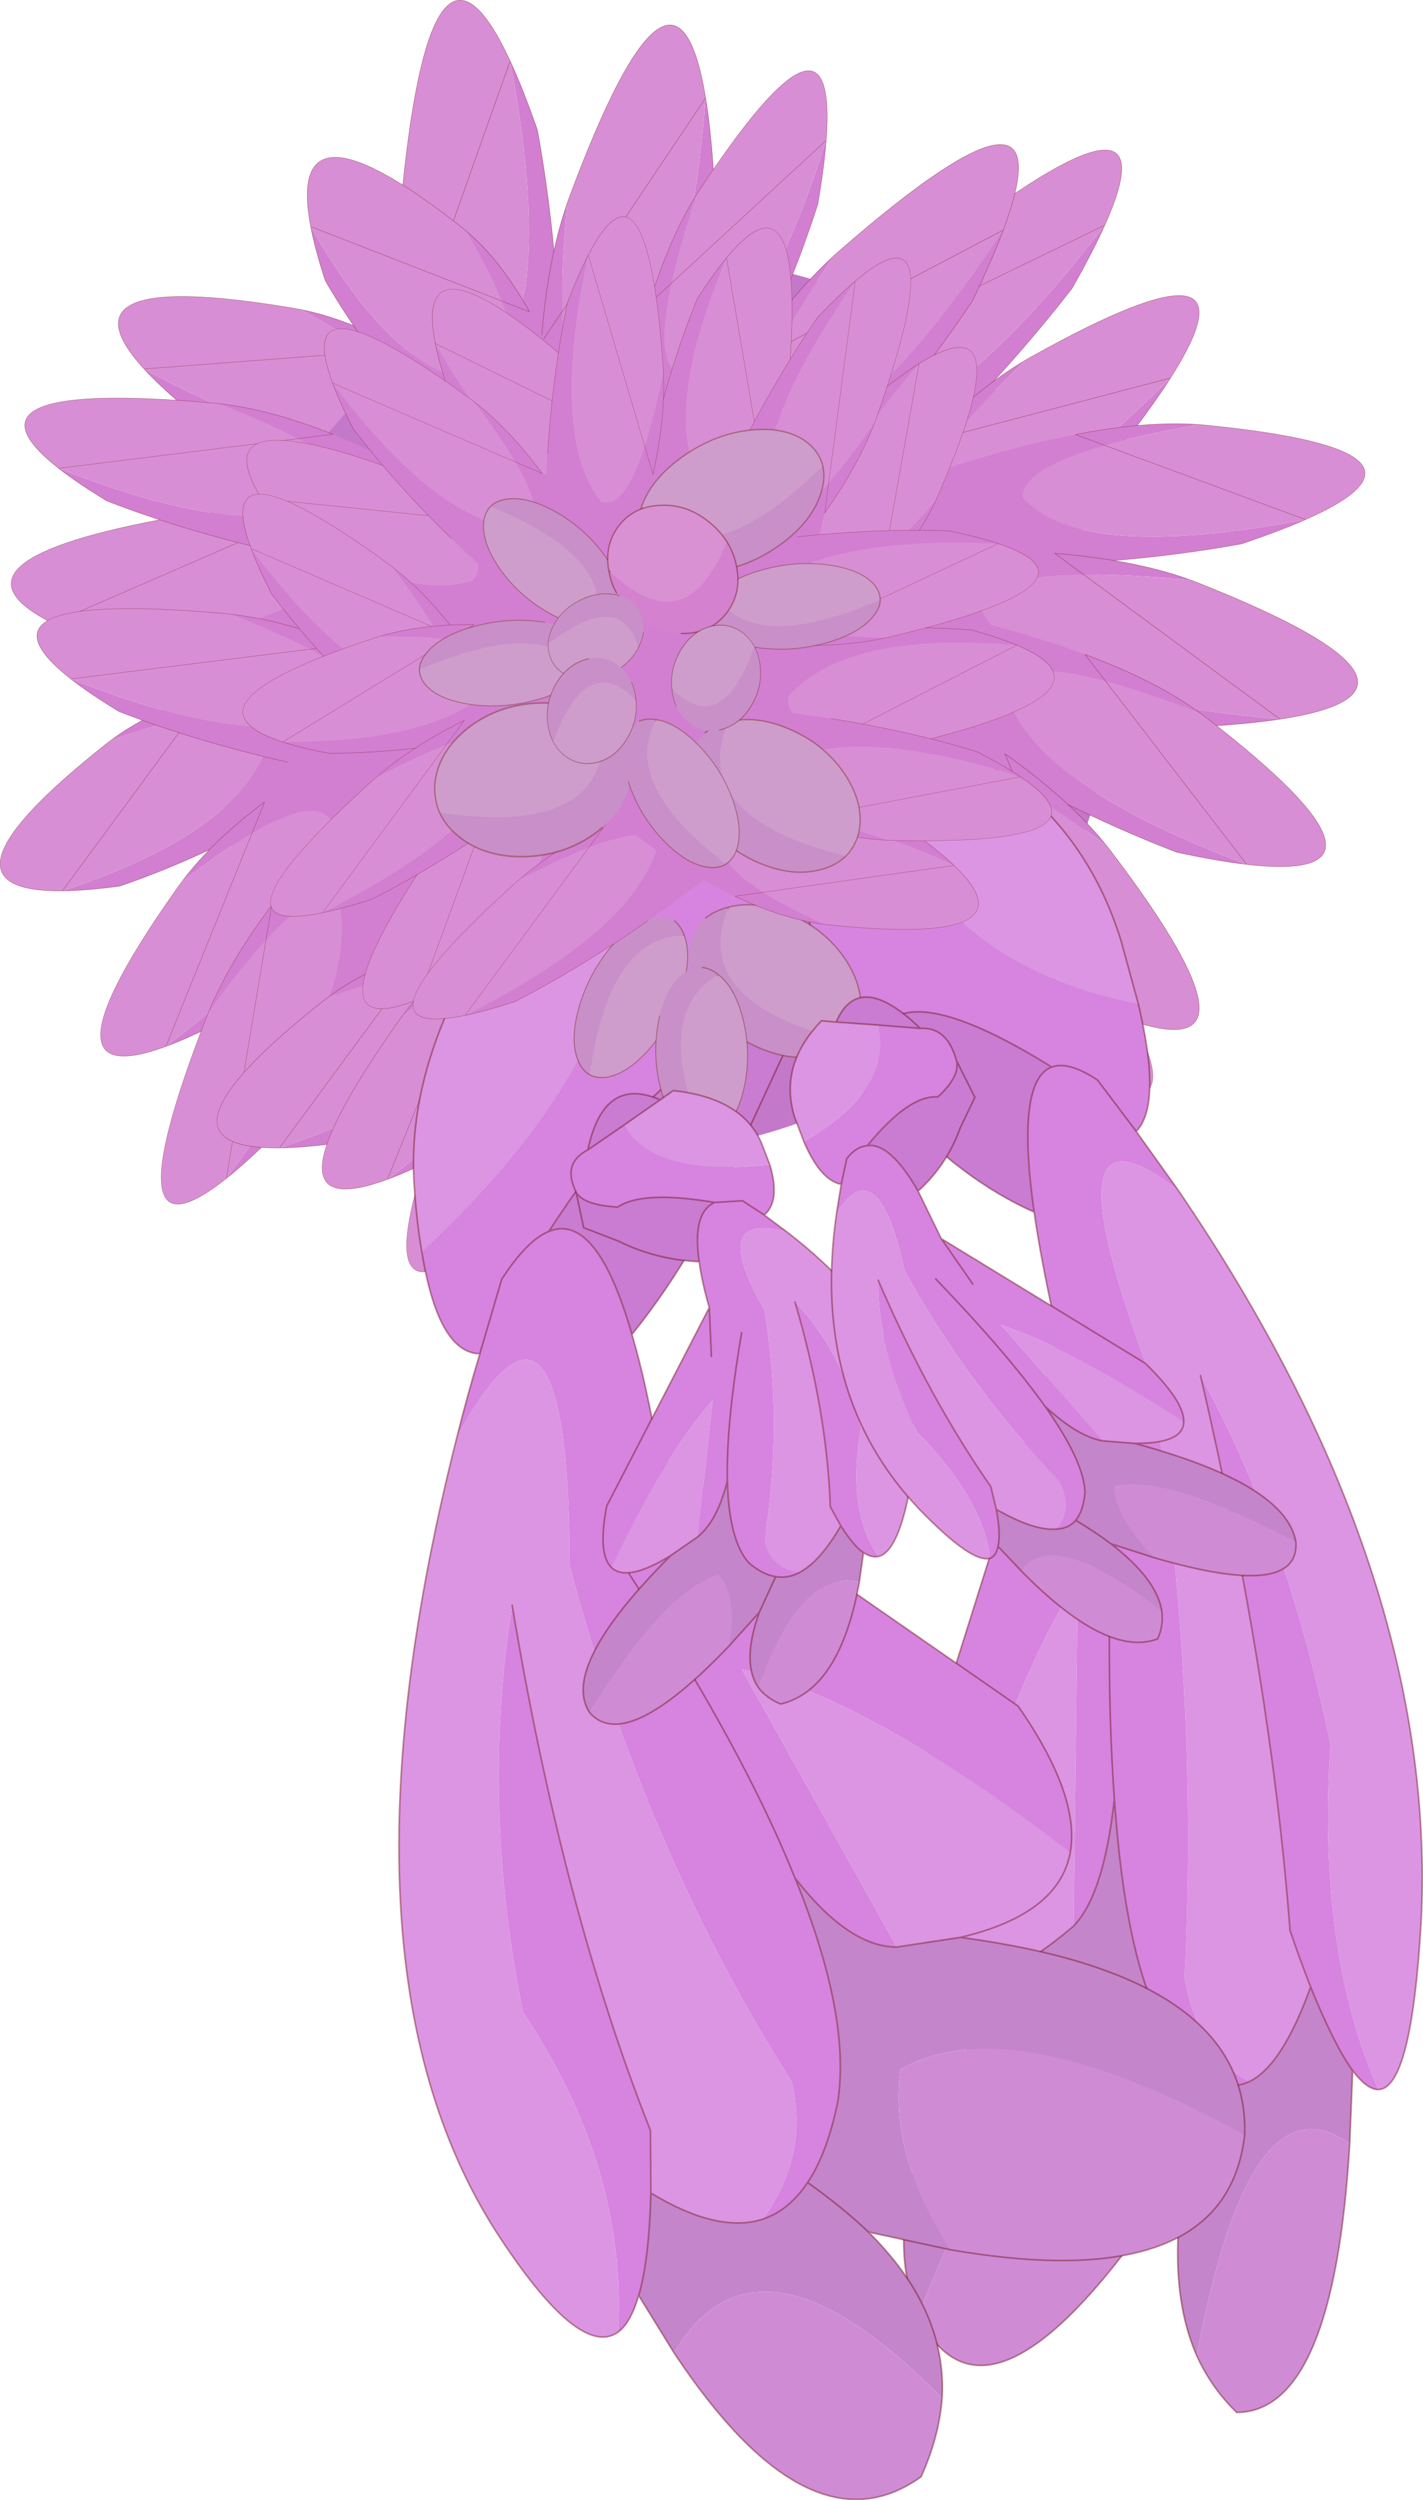 <svg viewBox="0 0 169.31 297.34" xmlns="http://www.w3.org/2000/svg" xmlns:xlink="http://www.w3.org/1999/xlink"><g transform="translate(-194.46 -63.601)"><use transform="matrix(.817 -.198 .152 .804 177.35 80.02)" width="202.35" height="197.1" xlink:href="#a"/><use transform="translate(241.85 150.55)" width="121.95" height="210.4" xlink:href="#b"/><use transform="matrix(.817 -.198 .152 .804 201.21 105.36)" width="131.45" height="135.1" xlink:href="#c"/><use transform="translate(262.3 182.1)" width="86.45" height="86.65" xlink:href="#d"/></g><defs><g id="a" transform="translate(.05 .05)"><use transform="matrix(-.389 .022 -.056 .323 105.91 28.718)" width="190.2" height="166.7" xlink:href="#e"/><use transform="translate(33.5 44.3)" width="127.7" height="127.7" xlink:href="#f"/><use transform="matrix(.413 0 0 .357 96.95 44.264)" width="190.2" height="166.7" xlink:href="#e"/><use transform="matrix(.343 .092 -.102 .379 117.81 50.862)" width="190.2" height="166.7" xlink:href="#e"/><use transform="scale(.409) rotate(-45 201.311 -27.433)" width="190.2" height="166.7" xlink:href="#e"/><use transform="rotate(-29.994 117.144 -66.884) scale(.409)" width="190.2" height="166.7" xlink:href="#e"/><use transform="matrix(.321 -.086 .091 .34 74.241 38.766)" width="190.2" height="166.7" xlink:href="#e"/><use transform="translate(83.4 39.909) scale(.409)" width="190.2" height="166.7" xlink:href="#e"/><use transform="matrix(-.023 .348 -.32 -.021 160.13 113.15)" width="190.2" height="166.7" xlink:href="#e"/><use transform="matrix(.026 .322 -.299 .024 138.73 123.05)" width="190.2" height="166.7" xlink:href="#e"/><use transform="matrix(.234 .267 -.274 .24 157.78 48.126)" width="190.2" height="166.7" xlink:href="#e"/><use transform="rotate(63.767 33.083 159.34) scale(.409)" width="190.2" height="166.7" xlink:href="#e"/><use transform="matrix(.076 .381 -.376 .075 172.14 79.292)" width="190.2" height="166.7" xlink:href="#e"/><use transform="matrix(-.023 .408 -.408 -.027 168.39 94.053)" width="190.2" height="166.7" xlink:href="#e"/><use transform="matrix(-.202 .307 .23 .27 38.377 49.873)" width="190.2" height="166.7" xlink:href="#e"/><use transform="matrix(-.135 .367 .275 .181 35.222 67.282)" width="190.2" height="166.7" xlink:href="#e"/><use transform="matrix(-.06 .401 .3 .08 25.87 84.942)" width="190.2" height="166.7" xlink:href="#e"/><use transform="matrix(-.344 -.126 -.209 .285 129.37 42.172)" width="190.2" height="166.7" xlink:href="#e"/><use transform="matrix(-.359 .152 .057 .323 77.644 38.068)" width="190.2" height="166.7" xlink:href="#e"/><use transform="matrix(-.403 .034 -.009 .31 92.501 38.069)" width="190.2" height="166.7" xlink:href="#e"/><use transform="matrix(-.403 .034 -.009 .31 88.651 68.269)" width="190.2" height="166.7" xlink:href="#e"/><use transform="matrix(-.202 .307 .23 .27 61.827 93.673)" width="190.2" height="166.7" xlink:href="#e"/><use transform="matrix(-.135 .367 .275 .181 62.572 93.682)" width="190.2" height="166.7" xlink:href="#e"/><use transform="matrix(-.06 .401 .3 .08 58.27 102.94)" width="190.2" height="166.7" xlink:href="#e"/></g><g id="g"><path d="M180.6 30.2q-5.8 9.5-15.1 21.95-25.2 24.9-55.9 47.8Q61.55 135.7 0 166.6 45.2 93.85 83.05 55.7q20.2-20.4 38.3-30.9-50.9 49.9-39.85 62.35 35.05 7.3 99.1-56.95" fill="#d27ed1" fill-rule="evenodd" transform="translate(0 .1)"/><path d="m121.35 24.8 2.4-1.35q91.4-50.05 56.85 6.75-64.05 64.25-99.1 56.95Q70.45 74.7 121.35 24.8" fill="#d88ed4" fill-rule="evenodd" transform="translate(0 .1)"/><path d="M180.6 30.3q-5.8 9.5-15.1 21.95-25.2 24.9-55.9 47.8M83.05 55.8q20.2-20.4 38.3-30.9l2.4-1.35q91.4-50.05 56.85 6.75z" fill="none" stroke="#690300" stroke-linecap="round" stroke-linejoin="round" stroke-opacity=".4" stroke-width=".2"/></g><g id="b"><path d="m306.85 154.75 2.5-1.85q13.8 7.4 18.5 22.6l2.05 7.5q-23-4.5-29.75-23.1l6.7-5.15m27.8 50.4q30.95 45.4 28.9 86.95-1.15 19.95-5.1 20-7.3-16.55-5.7-41.05-5.2-25.25-15.45-43.85 8.35 35.95 10.65 66 1.25 3.65 2.45 6.7-3.4 9.4-7.3 11.25-6.05-3.25-7.7-12.3 1.75-35.35-4-71.45-13.2-35.05 3.25-22.25m-17.6 91.35q-8.3 5-11.6-.65 8.75-31.35 17.25-44.35l-.5 41.15q-2.75 2.35-5.15 3.85" fill="#dc95e3" fill-rule="evenodd" transform="translate(-241.85 -150.55)"/><path d="m306.85 154.75-6.7 5.15-6.7 5.1q1.8-22 13.4-10.25m10.65 53q-8.65-3.85-16.4-12.3l-7.05-6.7-2.2-11.6q1.5 4.45 8.55 7.75 4.55-3.5 19.2 5.6-4.3 1.6-2.1 17.25" fill="#c97cd1" fill-rule="evenodd" transform="translate(-241.85 -150.55)"/><path d="M300.15 159.9q6.75 18.6 29.75 23.1 2.85 11.95-.25 15.15l5 7q-16.45-12.8-3.25 22.25 5.75 36.1 4 71.45 1.65 9.05 7.7 12.3-2.35 1.1-4.8-.35-2.7-1.7-5.5-6.35-4.45-8.1-5.75-26.9-1.25 11.4-4.85 15.1l.5-41.15q-8.5 13-17.25 44.35-3.05-5.2-1.95-19.4l16.9-53.7q-2-8.7-2.9-15-2.2-15.65 2.1-17.25 2-.75 5.45 1.55l4.6 6.1-4.6-6.1q-3.45-2.3-5.45-1.55-14.65-9.1-19.2-5.6-7.05-3.3-8.55-7.75-3.4-9.85 1.6-12.15l6.7-5.1m58.3 152.2q-1.35 0-3.05-2.25-2.2-3.05-5-9.95-1.2-3.05-2.45-6.7-2.3-30.05-10.65-66 10.25 18.6 15.45 43.85-1.6 24.5 5.7 41.05m-36.75-74.2-1.3-15.15 1.3 15.15m5.55-5.1q-1.5 27.1-.2 44.75-1.3-17.65.2-44.75" fill="#d684df" fill-rule="evenodd" transform="translate(-241.85 -150.55)"/><path d="m355.4 309.85-.35 8.7q-11.9-8.6-18.2 25.2-3.9-8.9-1.1-23.15l-5.45 8.1q.75-14.75-3.5-22.9-10.75 1.8-23.1 33.2-6.8-16.35 13.35-42.5 2.4-1.5 5.15-3.85 3.6-3.7 4.85-15.1 1.3 18.8 5.75 26.9 2.8 4.65 5.5 6.35 2.45 1.45 4.8.35 3.9-1.85 7.3-11.25 2.8 6.9 5 9.95m-19.65 10.75q.9-4.65 2.55-9.8-1.65 5.15-2.55 9.8" fill="#c585cb" fill-rule="evenodd" transform="translate(-241.85 -150.55)"/><path d="M355.05 318.55q-1.9 31.9-13.45 31.95-3-2.9-4.75-6.75 6.3-33.8 18.2-25.2M330.3 328.7q-18.75 26-26.6 10.3 12.35-31.4 23.1-33.2 4.25 8.15 3.5 22.9" fill="#cf8cd5" fill-rule="evenodd" transform="translate(-241.85 -150.55)"/><path d="M88.05 32.45 86 24.95q-4.7-15.2-18.5-22.6L65 4.2l-6.7 5.15-6.7 5.1Q53.4-7.55 65 4.2m23.05 28.25Q90.9 44.4 87.8 47.6l5 7q30.95 45.4 28.9 86.95-1.15 19.95-5.1 20-1.35 0-3.05-2.25l-.35 8.7q-1.9 31.9-13.45 31.95-3-2.9-4.75-6.75-3.9-8.9-1.1-23.15l-5.45 8.1q-18.75 26-26.6 10.3-6.8-16.35 13.35-42.5-8.3 5-11.6-.65-3.05-5.2-1.95-19.4l16.9-53.7q-2-8.7-2.9-15-8.65-3.85-16.4-12.3l-7.05-6.7L50 26.6q-3.4-9.85 1.6-12.15M87.8 47.6l-4.6-6.1q-3.45-2.3-5.45-1.55-4.3 1.6-2.1 17.25m37.9 102.1q-2.2-3.05-5-9.95-3.4 9.4-7.3 11.25-2.35 1.1-4.8-.35-1.65 5.15-2.55 9.8m2.55-9.8q-2.7-1.7-5.5-6.35-4.45-8.1-5.75-26.9-1.25 11.4-4.85 15.1-2.75 2.35-5.15 3.85m33.35 3.4q-1.2-3.05-2.45-6.7-2.3-30.05-10.65-66m-16.9-4.45 1.3 15.15m-2.1-47.4q-14.65-9.1-19.2-5.6-7.05-3.3-8.55-7.75M85.2 127q-1.3-17.65.2-44.75" fill="none" stroke="#600" stroke-linecap="round" stroke-linejoin="round" stroke-opacity=".4" stroke-width=".2"/><path d="m268.75 169.05-9.9 1.4-3.6.5q-12.65 17.5-11.5 33.75.3 4.35.9 7.8 24.5-22.75 24.1-43.45m-19.9 65.35q-15.85 62.5 4.6 94.55 9.9 15.3 14.55 12 1.15-19.45-11.3-38.05-5.05-24.75-1.3-48.4 6 36.1 16.45 62.45l.05 7.45q8 4.85 13.35 3.1 5.5-7.7 3.4-16.35-17.35-27.3-26.4-61.35-.1-39.45-13.4-15.4m59.9 59.6q11.7-2.75 13.05-10.1-23.7-18.25-39.1-21.8l18.45 33.05 7.6-1.15" fill="#dc95e3" fill-rule="evenodd" transform="translate(-241.85 -150.55)"/><path d="m258.85 170.45 9.9-1.4 10-1.35q-11.65-16.4-19.9 2.75m.9 39.6q5.7-2.35 9.9 12.25 8.3-10.3 13.5-23.55l5.25-11.35-2.55-11.2q.15 4.9-6.45 13.35-6.8.95-19.65 20.5" fill="#c97cd1" fill-rule="evenodd" transform="translate(-241.85 -150.55)"/><path d="M268.75 169.05q.4 20.7-24.1 43.45 1.95 12 6.9 12.1-1.5 5-2.7 9.8 13.3-24.05 13.4 15.4 9.05 34.05 26.4 61.35 2.1 8.65-3.4 16.35 3.1-1.05 5.3-4.35 2.35-3.5 3.6-9.65 1.55-10.25-5.1-26.55 6.4 8.2 12.1 8.2L282.7 262.1q15.4 3.55 39.1 21.8 1.2-6.75-6.2-17.4l-42.75-29.65q-1.45-8.65-3.2-14.55-4.2-14.6-9.9-12.25-2.6 1.05-5.6 5.7l-2.6 8.85 2.6-8.85q3-4.65 5.6-5.7 12.85-19.55 19.65-20.5 6.6-8.45 6.45-13.35-.4-10.8-7.1-8.5l-10 1.35m9.2 81.25-5.1-13.45 5.1 13.45M268 340.95q1.5-1.1 2.45-4.35 1.25-4.25 1.45-12.2l-.05-7.45Q261.4 290.6 255.4 254.5q-3.75 23.65 1.3 48.4 12.45 18.6 11.3 38.05m1.3-90.2q13.55 20.75 19.75 36.2-6.2-15.45-19.75-36.2" fill="#d684df" fill-rule="evenodd" transform="translate(-241.85 -150.55)"/><path d="m270.45 336.6 4.2 6.8q10-16.85 31.9 5.4.6-10.5-8.75-19.75l9.75 2.1q-7.35-11.35-5.95-21.45 13.1-7.45 40.95 7.8.65-18.9-33.8-23.5l-7.6 1.15q-5.7 0-12.1-8.2 6.65 16.3 5.1 26.55-1.25 6.15-3.6 9.65-2.2 3.3-5.3 4.35-5.35 1.75-13.35-3.1-.2 7.95-1.45 12.2m27.35-7.55q-3.1-2.95-7.25-5.9 4.15 2.95 7.25 5.9" fill="#c585cb" fill-rule="evenodd" transform="translate(-241.85 -150.55)"/><path d="M274.65 343.4q16.1 24.3 29.4 14.75 2.15-4.75 2.5-9.35-21.9-22.25-31.9-5.4m32.9-12.25q32.8 5.65 35-13.65-27.85-15.25-40.95-7.8-1.4 10.1 5.95 21.45" fill="#cf8cd5" fill-rule="evenodd" transform="translate(-241.85 -150.55)"/><path d="m17 19.9 9.9-1.4M2.8 61.95q-.6-3.45-.9-7.8Q.75 37.9 13.4 20.4l3.6-.5Q25.25.75 36.9 17.15l-10 1.35M9.7 74.05l2.6-8.85q3-4.65 5.6-5.7 5.7-2.35 9.9 12.25 1.75 5.9 3.2 14.55l5.1 13.45M2.8 61.95q1.95 12 6.9 12.1-1.5 5-2.7 9.8-15.85 62.5 4.6 94.55 9.9 15.3 14.55 12 1.5-1.1 2.45-4.35l4.2 6.8q16.1 24.3 29.4 14.75 2.15-4.75 2.5-9.35.6-10.5-8.75-19.75l9.75 2.1q32.8 5.65 35-13.65.65-18.9-33.8-23.5 11.7-2.75 13.05-10.1 1.2-6.75-6.2-17.4L31 86.3m-2.4 99.75q1.25-4.25 1.45-12.2 8 4.85 13.35 3.1 3.1-1.05 5.3-4.35 4.15 2.95 7.25 5.9m-7.25-5.9q2.35-3.5 3.6-9.65 1.55-10.25-5.1-26.55 6.4 8.2 12.1 8.2l7.6-1.15m-36.85 30.4L30 166.4q-10.45-26.35-16.45-62.45m14.25-32.2q8.3-10.3 13.5-23.55l5.25-11.35L44 25.65q-.4-10.8-7.1-8.5m-19 42.35Q30.75 39.95 37.55 39q6.6-8.45 6.45-13.35m3.2 110.75q-6.2-15.45-19.75-36.2" fill="none" stroke="#600" stroke-linecap="round" stroke-linejoin="round" stroke-opacity=".4" stroke-width=".2"/></g><g id="c" transform="translate(.05)"><use transform="matrix(-.296 -.149 -.178 .214 111.72 32.329)" width="190.2" height="166.7" xlink:href="#e"/><use transform="matrix(-.329 -.04 -.096 .262 86.91 27.174)" width="190.2" height="166.7" xlink:href="#e"/><use transform="matrix(-.311 -.146 -.138 .225 97.864 33.528)" width="190.2" height="166.7" xlink:href="#e"/><use transform="matrix(-.311 -.146 -.138 .225 82.164 54.128)" width="190.2" height="166.7" xlink:href="#e"/><use transform="matrix(-.282 .172 .087 .264 69.441 23.974)" width="190.2" height="166.7" xlink:href="#e"/><use transform="matrix(-.104 .315 .238 .145 44.826 42.786)" width="190.2" height="166.7" xlink:href="#e"/><use transform="matrix(-.204 .276 .193 .179 53.181 33.282)" width="190.2" height="166.7" xlink:href="#e"/><use transform="matrix(-.632 .632 -.496 -.496 76.413 107.09)" width="27.65" height="19.25" xlink:href="#h"/><use transform="matrix(-.204 .276 .193 .179 70.331 52.682)" width="190.2" height="166.7" xlink:href="#e"/><use transform="matrix(.046 -.328 -.26 -.1 119.28 93.61)" width="190.2" height="166.7" xlink:href="#e"/><use transform="matrix(-.067 -.324 -.279 -.007 116.23 68.501)" width="190.2" height="166.7" xlink:href="#e"/><use transform="matrix(.039 -.341 -.257 -.059 113.73 80.856)" width="190.2" height="166.7" xlink:href="#e"/><use transform="matrix(-.101 -.328 -.259 .049 102.58 62.395)" width="190.2" height="166.7" xlink:href="#e"/><use transform="rotate(60 -41.56 121.844)" width="27.65" height="19.25" xlink:href="#h"/><use transform="matrix(.329 -.04 .03 -.277 51.047 119.13)" width="190.2" height="166.7" xlink:href="#e"/><use transform="matrix(.296 -.149 -.066 -.271 74.457 109.63)" width="190.2" height="166.7" xlink:href="#e"/><use transform="matrix(.34 -.051 -.01 -.263 61.851 110.43)" width="190.2" height="166.7" xlink:href="#e"/><use transform="matrix(.315 -.137 -.078 -.252 71.458 91.875)" width="190.2" height="166.7" xlink:href="#e"/><use transform="translate(76.05 34.7)" width="27.65" height="19.25" xlink:href="#h"/><use transform="matrix(.864 .231 -.168 .627 85.58 52.164)" width="27.65" height="19.25" xlink:href="#h"/><use transform="matrix(-.447 -.774 .562 -.324 64.188 60.71)" width="27.65" height="19.25" xlink:href="#h"/><use transform="matrix(-.864 -.231 .168 -.627 64.57 68.736)" width="27.65" height="19.25" xlink:href="#h"/><use transform="rotate(60 -16.47 112.9)" width="27.65" height="19.25" xlink:href="#h"/><use transform="matrix(-.231 .864 -.677 -.181 80.991 111.18)" width="27.65" height="19.25" xlink:href="#h"/><use transform="matrix(-.966 .259 .311 1.16 65.316 62.208)" width="27.65" height="19.25" xlink:href="#h"/><use transform="matrix(.231 .864 -.627 .168 78.14 70.397)" width="27.65" height="19.25" xlink:href="#h"/><use transform="translate(70.95 42.2)" width="18.1" height="19.6" xlink:href="#i"/><use transform="matrix(.476 -.128 .197 .734 74.683 63.539)" width="27.65" height="19.25" xlink:href="#h"/><use transform="matrix(-.476 -.128 .168 -.627 72.481 66.675)" width="27.65" height="19.25" xlink:href="#h"/><use transform="matrix(-.476 .128 -.197 -.734 73.467 74.511)" width="27.65" height="19.25" xlink:href="#h"/></g><g id="j"><path d="M27.45 7.7q.1 1.8-.95 3.75-2 3.8-7.2 6-5.15 2.15-10.5 1.4l-.85-.15q-4.6-.9-6.7-3.9Q-.1 12.85 0 10.75q.1-1.5.95-3.15l.25-.05q6.45 12.75 26.25.15" fill="#c98fc8" fill-rule="evenodd" transform="translate(.1 .1)"/><path d="m.95 7.6.15-.25Q3.15 3.7 8.15 1.6q5.2-2.2 10.5-1.4 5.25.85 7.6 4.1 1.1 1.6 1.2 3.4Q7.65 20.3 1.2 7.55l-.25.05m.15-.25.1.2-.1-.2" fill="#ce9dcc" fill-rule="evenodd" transform="translate(.1 .1)"/><path d="m1.05 7.7.15-.25Q3.25 3.8 8.25 1.7q5.2-2.2 10.5-1.4 5.25.85 7.6 4.1 1.1 1.6 1.2 3.4t-.95 3.75q-2 3.8-7.2 6-5.15 2.15-10.5 1.4l-.85-.15M.1 10.85q.1-1.5.95-3.15m.25-.05-.1-.2" fill="none" stroke="#6d2311" stroke-linecap="round" stroke-linejoin="round" stroke-opacity=".4" stroke-width=".2"/></g><g id="i"><path d="m71.05 50.25.15-.1q8.65 12.85 17.05-.2.7 1.8.7 3.8.05 3.9-2.55 6.2t-6.3 1.55l-.6-.15q-3.3-.8-5.75-3.85-1.55-1.95-2.2-4.1-.5-1.5-.5-3.15" fill="#d481cf" fill-rule="evenodd" transform="translate(-70.95 -42.2)"/><path d="m71.2 50.15-.15.1v-.3l.15.2-.15-.2Q71.1 46.2 73.6 44q2.6-2.25 6.3-1.5 3.75.7 6.4 4.05 1.25 1.55 1.95 3.4-8.4 13.05-17.05.2" fill="#da91d3" fill-rule="evenodd" transform="translate(-70.95 -42.2)"/><path d="m.25 7.95-.15-.2v.3q0 1.65.5 3.15m7.95 7.95.6.15q3.7.75 6.3-1.55t2.55-6.2q0-2-.7-3.8m-17.2 0Q.15 4 2.65 1.8 5.25-.45 8.95.3q3.75.7 6.4 4.05 1.25 1.55 1.95 3.4" fill="none" stroke="#6c0700" stroke-linecap="round" stroke-linejoin="round" stroke-opacity=".4" stroke-width=".2"/></g><g id="d"><path d="m268.7 197.4 4.3-3 1.55-1.1q8.15.85 10.5 6.2l1 2.6q-13.9 1.55-17.35-4.7m20.9 53.2q-3.5-.45-4.2-3.75 2.25-14.15 0-27.45-6.8-11.9 2.75-9.25 17.35 13.35 14.65 30-1.4 7.95-3.8 8.55-3.85-5.4-2.1-15.3-2.25-9.15-7.85-14.95 3.8 12.9 4.2 24.35l1.25 2.25q-2.45 4.25-4.9 5.55m-12.1-4.25-3.25 2.25q-5.2 3.2-7.05 1.4 6.45-13.6 12.05-19.9l-1.75 16.25" fill="#dc95e3" fill-rule="evenodd" transform="translate(-262.3 -182.1)"/><path d="m273 194.4-4.3 3-4.3 2.95q1.9-8.9 8.6-5.95m6.5 12.2q-2.7 1.2-1.85 7.05-5.2-.25-9.6-2.45l-4.15-1.6-.9-4.25q.8 1.55 4.95 1.8 2.95-2 11.55-.55" fill="#c97cd1" fill-rule="evenodd" transform="translate(-262.3 -182.1)"/><path d="M268.7 197.4q3.45 6.25 17.35 4.7 1.3 4.3-.65 6l2.75 2.05q-9.55-2.65-2.75 9.25 2.25 13.3 0 27.45.7 3.3 4.2 3.75-1.4.75-2.85.5-1.6-.25-3.2-1.65-2.35-2.6-2.55-9.75-1.15 4.7-3.5 6.65l1.75-16.25q-5.6 6.3-12.05 19.9-1.65-1.6-.55-7.3l12.2-23.6q-.9-3.1-1.2-5.45-.85-5.85 1.85-7.05l3.3-.2 2.6 1.7-2.6-1.7-3.3.2q-8.6-1.45-11.55.55-4.15-.25-4.95-1.8-1.7-3.4 1.4-5l4.3-2.95m25.8 47.65-1.25-2.25q-.4-11.45-4.2-24.35 5.6 5.8 7.85 14.95-1.75 9.9 2.1 15.3-.8.2-1.8-.45-1.2-.8-2.7-3.2m-15.4-20.15-.25-5.8.25 5.8m3.6-2.8q-1.85 10.85-1.7 17.6-.15-6.75 1.7-17.6" fill="#d684df" fill-rule="evenodd" transform="translate(-262.3 -182.1)"/><path d="M289.6 250.6q2.45-1.3 4.9-5.55 1.5 2.4 2.7 3.2l-.5 3.5q-7-1.65-12 12.55-2.05-2.95.1-8.95l-3.6 4q1.05-5.95-1.3-8.5-6.65 2.25-15.3 16.4-3.55-5.45 9.65-18.65l3.25-2.25q2.35-1.95 3.5-6.65.2 7.15 2.55 9.75 1.6 1.4 3.2 1.65 1.45.25 2.85-.5m-2.85.5-1.95 4.25 1.95-4.25" fill="#c585cb" fill-rule="evenodd" transform="translate(-262.3 -182.1)"/><path d="M264.6 267.25q8.65-14.15 15.3-16.4 2.35 2.55 1.3 8.5-12.3 12.9-16.6 7.9m32.1-15.5q-2.3 12.8-9.35 14.5-1.7-.7-2.65-1.95 5-14.2 12-12.55" fill="#cf8cd5" fill-rule="evenodd" transform="translate(-262.3 -182.1)"/><path d="m10.7 12.3-4.3 3M23.75 20l-1-2.6q-2.35-5.35-10.5-6.2l-1.55 1.1Q4 9.35 2.1 18.25l4.3-2.95m20.9 53.2q2.45-1.3 4.9-5.55l-1.25-2.25q-.4-11.45-4.2-24.35M36.7 66.6q2.4-.6 3.8-8.55 2.7-16.65-14.65-30L23.1 26l-2.6-1.7-3.3.2q-2.7 1.2-1.85 7.05.3 2.35 1.2 5.45l.25 5.8M.7 23.25q.8 1.55 4.95 1.8 2.95-2 11.55-.55m-1.85 7.05q-5.2-.25-9.6-2.45L1.6 27.5l-.9-4.25q-1.7-3.4 1.4-5m13.1 46-3.25 2.25Q-1.25 79.7 2.3 85.15m16.6-7.9 3.6-4L24.45 69q-1.6-.25-3.2-1.65-2.35-2.6-2.55-9.75-1.15 4.7-3.5 6.65M4.9 67.9q1.85 1.8 7.05-1.4M4.9 67.9q-1.65-1.6-.55-7.3L16.55 37M27.3 68.5q-1.4.75-2.85.5m10.45-2.85-.5 3.5q-2.3 12.8-9.35 14.5-1.7-.7-2.65-1.95-2.05-2.95.1-8.95m14.2-6.65q-.8.2-1.8-.45-1.2-.8-2.7-3.2M18.7 57.6q-.15-6.75 1.7-17.6m3.35-20q1.3 4.3-.65 6m-4.2 51.25q-12.3 12.9-16.6 7.9" fill="none" stroke="#600" stroke-linecap="round" stroke-linejoin="round" stroke-opacity=".4" stroke-width=".2"/><path d="m293.95 185.15-1.75-.15q-5.1 5.25-3.2 11.45l1.1 2.9q10.7-6.15 8.85-13.85l-5-.35m.05 22.7q-3.15 21.6 9.85 35.25 6.35 6.55 8.45 5.8-.95-7.1-8.8-15.1-4.6-9.6-4.55-17.95 5.95 13.85 13.4 24.55l.65 2.7q4.45 2.55 7.1 2.35 2.2-2.3.4-5.7-11.05-11.65-18.4-25.05-3.2-14.55-8.1-6.85m35.45 27.4q5.8.05 5.85-2.55-13.6-8.85-21.75-11.55l12.1 13.8 3.8.3" fill="#dc95e3" fill-rule="evenodd" transform="translate(-262.3 -182.1)"/><path d="m293.95 185.15 5 .35 5 .4q-7.3-7.05-10-.75m9.75 20.1q3.4-3.05 5-7.5l1.75-3.65-2.2-4.4q.5 1.85-2.2 4.35-3.45-.25-8.4 5.8 2.7-.4 6.05 5.4" fill="#c97cd1" fill-rule="evenodd" transform="translate(-262.3 -182.1)"/><path d="M298.95 185.5q1.85 7.7-8.85 13.85 1.95 4.6 4.45 5.1l-.55 3.4q4.9-7.7 8.1 6.85 7.35 13.4 18.4 25.05 1.8 3.4-.4 5.7 1.5-.05 2.35-1.05.9-1.1 1.1-3.25-.05-3.65-4.75-10.3 3.9 3.6 6.85 4.1l-12.1-13.8q8.15 2.7 21.75 11.55.1-2.4-4.55-6.95l-24.3-14.85-2.75-5.65q-3.35-5.8-6.05-5.4-1.35.1-2.45 1.55l-.65 3.05.65-3.05q1.1-1.45 2.45-1.55 4.95-6.05 8.4-5.8 2.7-2.5 2.2-4.35-1.1-4-4.3-3.8l-5-.4m13.35 63.4q.7-.3.9-1.4.35-1.45-.2-4.4l-.65-2.7q-7.45-10.7-13.4-24.55-.05 8.35 4.55 17.95 7.85 8 8.8 15.1m-2.1-32.6-3.75-5.4 3.75 5.4m-4.4-.6q8.55 8.9 13 15.15-4.45-6.25-13-15.15" fill="#d684df" fill-rule="evenodd" transform="translate(-262.3 -182.1)"/><path d="m313.2 247.5 2.75 2.9q3.8-5.3 16.75 4.85-.55-3.8-6.05-8.05l5.15 1.65q-4.65-4.85-4.8-8.5 6.15-1.5 21.65 6.65-1.15-6.9-19.2-11.75l-3.8-.3q-2.95-.5-6.85-4.1 4.7 6.65 4.75 10.3-.2 2.15-1.1 3.25-.85 1-2.35 1.05-2.65.2-7.1-2.35.55 2.95.2 4.4m13.45-.3q-1.85-1.4-4.2-2.8 2.35 1.4 4.2 2.8" fill="#c585cb" fill-rule="evenodd" transform="translate(-262.3 -182.1)"/><path d="M315.95 250.4q10.2 10.4 16.25 8.1.7-1.55.5-3.25-12.95-10.15-16.75-4.85m15.85-1.55q17.25 5.05 16.85-1.85-15.5-8.15-21.65-6.65.15 3.65 4.8 8.5" fill="#cf8cd5" fill-rule="evenodd" transform="translate(-262.3 -182.1)"/><path d="m27.8 17.25-1.1-2.9q-1.9-6.2 3.2-11.45l1.75.15 5 .35 5 .4q-7.3-7.05-10-.75m-3.85 14.2q1.95 4.6 4.45 5.1l-.55 3.4Q28.55 47.35 41.55 61q6.35 6.55 8.45 5.8.7-.3.9-1.4l2.75 2.9q10.2 10.4 16.25 8.1.7-1.55.5-3.25-.55-3.8-6.05-8.05l5.15 1.65q17.25 5.05 16.85-1.85-1.15-6.9-19.2-11.75 5.8.05 5.85-2.55.1-2.4-4.55-6.95L44.15 28.8l-2.75-5.65q3.4-3.05 5-7.5L48.15 12l-2.2-4.4q-1.1-4-4.3-3.8m-9.4 18.55.65-3.05q1.1-1.45 2.45-1.55 2.7-.4 6.05 5.4m9.5 42.25q.35-1.45-.2-4.4 4.45 2.55 7.1 2.35 1.5-.05 2.35-1.05 2.35 1.4 4.2 2.8m-4.2-2.8q.9-1.1 1.1-3.25-.05-3.65-4.75-10.3 3.9 3.6 6.85 4.1l3.8.3M50.7 61l-.65-2.7q-7.45-10.7-13.4-24.55m7.5-4.95 3.75 5.4M35.35 17.75q4.95-6.05 8.4-5.8 2.7-2.5 2.2-4.35M56.5 48.75q-4.45-6.25-13-15.15" fill="none" stroke="#600" stroke-linecap="round" stroke-linejoin="round" stroke-opacity=".4" stroke-width=".2"/></g><use width="190.2" height="166.7" xlink:href="#g" id="e"/><use width="27.65" height="19.25" xlink:href="#j" id="h"/><path d="M142.5 63q18.7 18.7 18.7 45.15t-18.7 45.15T97.35 172 52.2 153.3t-18.7-45.15T52.2 63t45.15-18.7T142.5 63" fill="#c478ca" fill-rule="evenodd" transform="translate(-33.5 -44.3)" id="f"/></defs></svg>